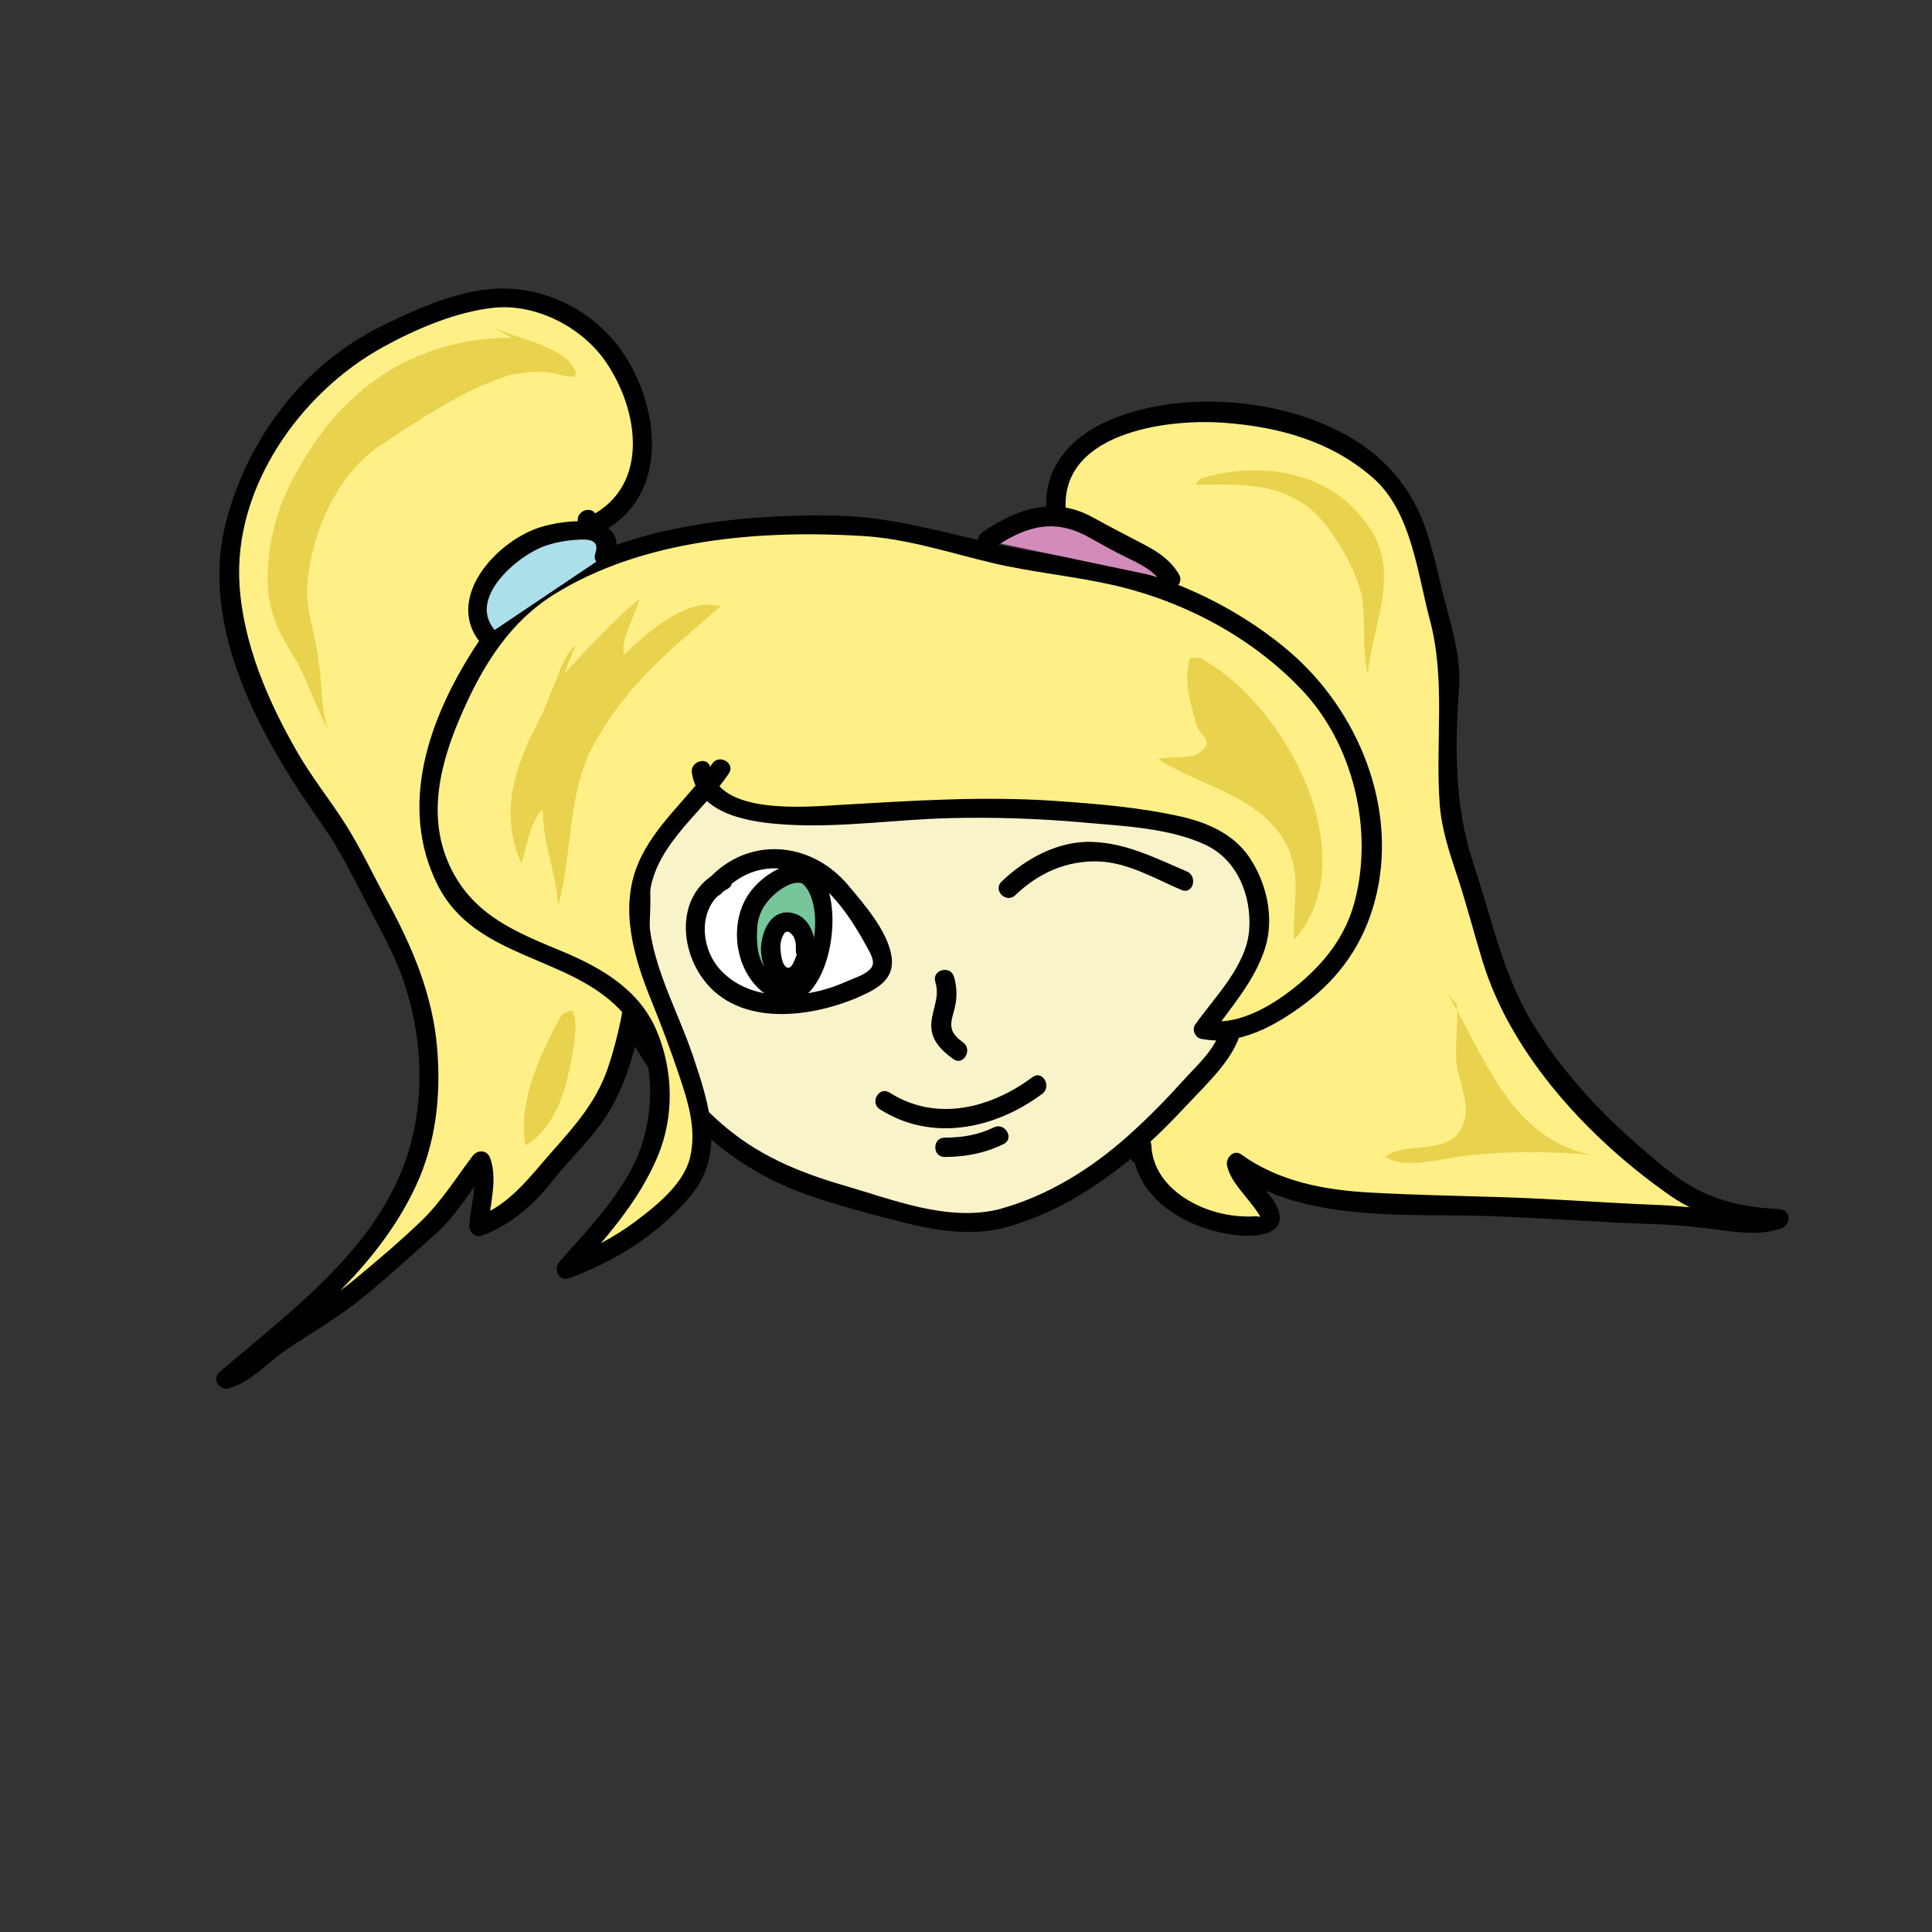 <?xml version="1.0" encoding="utf-8"?>
<!-- Generator: Adobe Illustrator 16.0.0, SVG Export Plug-In . SVG Version: 6.00 Build 0)  -->
<!DOCTYPE svg PUBLIC "-//W3C//DTD SVG 1.1//EN" "http://www.w3.org/Graphics/SVG/1.1/DTD/svg11.dtd">
<svg version="1.1" id="Layer_1" xmlns="http://www.w3.org/2000/svg" xmlns:xlink="http://www.w3.org/1999/xlink" x="0px" y="0px"
	 width="500px" height="500px" viewBox="0 0 500 500" enable-background="new 0 0 500 500" xml:space="preserve">
<rect x="0" y="0" width="500" height="500" fill="#333333" stroke="none"/>
<g>
	<g>
		<path d="M297.467,298.924c-0.237-5.625-2.178-10.971-3.903-16.275c-2.188-6.729-3.447-13.98-3.689-21.047
			c-0.256-7.492,1.337-15.34,2.232-22.768c1.051-8.721,2.406-17.371,4.004-26.004c2.57-13.888,1.554-28.348-1.1-42.147
			c-1.182-6.145-3.527-12.028-7.206-17.092c-3.46-4.763-13.66-14.249-10.68-20.904c1.307-2.917-3-5.461-4.316-2.523
			c-5.207,11.62,9.414,22.228,14.09,31.528c3.651,7.264,4.391,15.999,5.176,23.95c0.791,8.003,0.676,16.058-0.481,24.018
			c-2.34,16.104-4.89,32.063-6.626,48.266c-0.788,7.35,1.149,15.018,2.589,22.162c1.288,6.393,4.631,12.199,4.911,18.836
			C292.603,302.135,297.603,302.148,297.467,298.924L297.467,298.924z"/>
	</g>
</g>
<g>
	<path fill="#FEF087" d="M273.467,133.425c-3.5-22,26-28,43.5-26.5c14,1,28.5,4.5,39,14c8.5,7,12,19.5,14,29.5c2.5,10,6,19.5,5,29.5
		c-0.5,9-0.5,18,0,26.5c0.5,9,3.5,16,6,24c3,9,4.5,18,8.5,26.501c9.5,19.498,23,33.498,39,46.498c10,8.5,19.5,11.5,32,12
		c-5.5,2.5-16.5,0-22.5-0.5c-9.5-1-19-0.5-28.5-1.5c-10.5-1-21-1-32-1.5c-19-1-41.5,1-57.5-11c0.5,4.5,10.5,12.5,8.5,15
		s-11,1-13.5,0.5c-9.5-2.5-19.5-10-19.5-20"/>
	<g>
		<path d="M275.967,133.425c-2.851-21.23,25.594-25.188,41-24c14.144,1.09,27.457,4.732,38.313,14.211
			c10.026,8.754,11.51,24.635,14.746,36.712c4.205,15.694,1.375,31.794,2.574,47.851c0.467,6.258,2.447,12.274,4.421,18.186
			c2.487,7.454,4.413,15.05,6.721,22.556c7.522,24.461,28.001,46.249,48.654,60.592c8.297,5.762,18.138,7.9,28.071,8.391
			c-0.222-1.637-0.443-3.273-0.665-4.91c-4.452,1.695-9.461,0.938-14.075,0.379c-5.761-0.697-11.45-1.354-17.26-1.58
			c-13.186-0.516-26.328-1.564-39.518-1.98c-11.454-0.361-22.948-0.564-34.39-1.197c-11.805-0.654-23.565-2.834-33.331-9.869
			c-1.937-1.396-4.068,0.891-3.673,2.822c0.673,3.279,3.096,5.945,5.131,8.484c1.131,1.412,2.261,2.803,3.208,4.348
			c0.591,0.965,0.055,0.209-1.261,0.355c-1.087,0.121-2.205,0.041-3.292-0.006c-10.153-0.449-22.861-6.996-23.375-18.346
			c-0.146-3.211-5.146-3.225-5,0c0.658,14.543,15.376,22.355,28.375,23.346c3.463,0.262,10.724-0.174,9.797-5.416
			c-0.987-5.588-7.631-8.584-8.761-14.094c-1.225,0.939-2.449,1.881-3.673,2.822c18.643,13.43,44.669,10.91,66.45,11.631
			c14.458,0.479,28.855,1.637,43.312,2.1c5.802,0.186,11.512,0.832,17.26,1.58c5.037,0.656,10.545,1.293,15.405-0.559
			c2.605-0.992,2.259-4.766-0.665-4.91c-6.578-0.324-12.957-1.367-19.02-4.027c-6.571-2.883-12.023-7.791-17.396-12.434
			c-10.315-8.918-19.503-19-26.778-30.555c-8.242-13.092-11.112-27.908-15.945-42.392c-4.904-14.695-4.842-30.125-3.726-45.461
			c0.511-7.011-1.454-14.178-3.248-20.874c-1.769-6.6-3.06-13.343-5.224-19.83c-3.857-11.563-11.403-19.939-22.172-25.541
			c-17.126-8.909-41.93-10.745-59.892-3.031c-10.324,4.434-17.679,12.886-16.101,24.645
			C271.389,136.571,276.395,136.613,275.967,133.425L275.967,133.425z"/>
	</g>
</g>
<g>
	<path fill="#F9F3CA" d="M258.967,315.424c19.019-4.848,34.786-18.387,47.711-32.59c3.276-3.6,6.626-7.285,9.508-11.213
		c2.941-4.01,2.257-5.393,2.827-10.086c1.104-9.09,7.93-16.241,10.077-25.016c3.129-12.787-5.878-23.181-12.734-32.969
		c-8.331-11.894-20.021-14.791-32.5-20.333c-10.798-4.796-19.905-6.937-31.791-8.317c-10.685-1.24-23.037,0.531-33.473,2.862
		c-14.32,3.199-32.31,8.77-43.736,17.778c-11.587,9.135-21.355,24.493-19.416,39.469c1.595,12.321,4.854,25.267,11.444,35.537
		c12.256,19.094,25.393,31.77,48.083,37.879C227.967,311.924,245.967,318.924,258.967,315.424z"/>
	<g>
		<path d="M259.631,317.834c12.649-3.398,23.679-10.16,33.682-18.484c5.007-4.166,9.614-8.805,14.05-13.566
			c4.491-4.822,10.231-10.117,12.896-16.254c0.73-1.684,0.868-3.482,1.007-5.291c0.274-3.574,1.09-6.74,2.532-10.018
			c2.532-5.75,6.017-10.921,7.704-17.037c3.342-12.114-4.569-23.168-11.236-32.435c-3.318-4.613-6.672-8.652-11.217-12.121
			c-4.792-3.657-10.522-5.973-16.046-8.265c-12.341-5.122-24.094-9.776-37.45-11.525c-14.159-1.854-28.086,0.175-41.876,3.509
			c-12.265,2.965-24.546,7.097-35.353,13.716c-14.234,8.718-25.615,24.778-25.621,41.843c-0.006,18.025,8.281,36.025,19.083,49.978
			c9.698,12.531,21.7,21.836,36.687,27.164c8.24,2.932,16.953,5.193,25.427,7.342C242.268,318.51,251.119,319.867,259.631,317.834
			c3.137-0.748,1.807-5.57-1.328-4.82c-13.223,3.156-27.348-2.588-39.914-6.23c-11.982-3.475-22.688-7.98-32.113-16.363
			c-9.35-8.316-17.546-19.486-22.314-31.049c-5.491-13.315-8.89-29.311-2.804-42.876c11.53-25.701,43.049-34.218,68.446-38.286
			c14.891-2.385,29.885-0.836,44.206,3.768c6.104,1.962,11.938,4.771,17.864,7.208c6.381,2.623,12.567,5.552,17.754,10.187
			c4.395,3.926,7.667,9.358,10.964,14.205c3.755,5.52,6.772,11.453,6.832,18.257c0.053,6.167-3.677,11.879-6.419,17.157
			c-2.539,4.885-4.111,9.752-4.539,15.249c-0.487,6.26-6.126,11.045-10.124,15.473c-4.405,4.881-8.994,9.564-13.887,13.959
			c-9.803,8.807-21.158,15.904-33.951,19.344C255.191,313.85,256.514,318.672,259.631,317.834z"/>
	</g>
</g>
<g>
	<path fill="#FEF087" d="M152.467,136.425c19-7.5,16-30.5,6.5-44c-5.5-8.5-15-13.5-24.5-15s-16.5,2-25,5c-24,9-39,24.5-47.5,49.5
		c-7,22,1.5,43,12,62.5c4,7.5,9,14,13.5,20.5c4.5,7,8,15,12,22c8,13.5,12,29.001,11.5,44.999c-1,34-28.5,54.5-52.5,75
		c5-1,10-7,14-9.5c5-3.5,10.5-6.5,15.5-10c7.5-6,14.5-12,21.5-18.5c6.5-5.5,10-12,15-18.5c2,4.5-0.5,12-0.5,17c6-2,12-7,16-12
		c5-6.5,10.5-11.5,15-18c6.5-11,9-24.998,10-37.499c1-13,1.5-26-0.5-39c-2-14,1-26.5,0.5-40.5c-0.5-6-1-13-3-19c-2.5-6.5-9-10-10-17
		"/>
	<g>
		<path d="M153.729,138.583c19.21-8.135,17.725-31.38,8.021-46.507c-6.038-9.412-16.169-15.732-27.282-17.152
			c-12.139-1.551-24.769,4.095-35.471,9.336c-20.249,9.918-34.735,28.867-40.441,50.558c-7.316,27.809,9.34,56.769,24.799,78.579
			c4.492,6.337,7.855,13.3,11.438,20.17c3.694,7.085,7.533,13.761,10.017,21.416c4.528,13.947,5.159,29.529,0.755,43.563
			c-7.629,24.307-30.327,40.807-48.864,56.609c-1.962,1.672,0.13,4.822,2.432,4.178c5.892-1.646,9.699-6.426,14.597-9.752
			c6.877-4.672,14.002-8.717,20.45-13.994c6.314-5.17,12.297-10.686,18.404-16.09c5.66-5.01,9.535-11.836,14.042-17.813
			c-1.523-0.199-3.046-0.398-4.569-0.598c1.808,5.219-0.392,10.984-0.589,16.336c-0.057,1.527,1.659,2.975,3.165,2.41
			c7.487-2.801,13.362-7.895,18.265-14.117c5.229-6.635,11.783-12.303,15.772-19.842c7.917-14.957,8.988-33.031,9.579-49.6
			c0.352-9.856-0.747-19.363-1.708-29.133c-0.955-9.703,0.492-19.518,0.904-29.211c0.361-8.476-0.42-17.289-2.557-25.511
			c-1.874-7.214-9.053-11.367-10.509-18.66c-0.631-3.161-5.45-1.819-4.821,1.329c1.137,5.698,5.121,9.427,8.348,14.005
			c4.622,6.557,4.583,17.381,4.619,25.113c0.039,8.524-1.115,17.014-1.249,25.536c-0.142,8.967,1.741,17.819,2.021,26.781
			c0.518,16.561-0.628,34.19-6.01,49.956c-2.937,8.604-8.442,14.83-14.372,21.514c-5.918,6.672-10.895,13.758-19.61,17.02
			c1.055,0.803,2.11,1.605,3.165,2.41c0.217-5.871,2.408-11.9,0.411-17.664c-0.755-2.18-3.261-2.334-4.569-0.598
			c-4.315,5.723-8.072,11.795-13.26,16.801c-5.399,5.207-11.188,10.08-16.946,14.883c-6.101,5.092-12.769,9.031-19.383,13.383
			c-4.914,3.232-9.169,8.678-14.917,10.283c0.811,1.395,1.622,2.787,2.432,4.18c17.733-15.115,37.273-30.041,47.356-51.689
			c5.228-11.225,6.569-23.412,5.548-35.652c-1.182-14.164-6.506-26.43-13.202-38.742c-3.44-6.325-6.482-12.835-10.312-18.944
			c-4.033-6.433-8.83-12.303-12.628-18.908c-7.624-13.258-14.057-28.067-15.019-43.487c-1.57-25.186,15.764-49.647,37.084-61.412
			c8.458-4.668,19.014-9.198,28.685-10.205c11.037-1.149,22.913,5.052,29.06,14.035c8.864,12.954,11.518,33.329-5.603,40.58
			C148.245,135.52,150.796,139.825,153.729,138.583L153.729,138.583z"/>
	</g>
</g>
<g>
	<path fill="#FFFFFF" d="M184.967,229.425c8.5-10,21.5-9.5,30.5-1c4,4,7,8.5,10,13.5c4,7,5,10-3.5,13.5c-10.5,5-22.5,7-33.5,0.5
		c-9-5-13-22.501-1.5-28.001"/>
	<g>
		<path d="M186.734,231.192c8.125-8.974,19.913-8.316,28.136,0.215c3.931,4.079,7.034,9.126,9.715,14.091
			c0.771,1.429,2.062,3.585,0.814,5.085c-1.42,1.708-4.271,2.489-6.204,3.375c-9.997,4.59-24.619,5.898-32.773-2.967
			c-5.465-5.942-5.852-16.831,1.807-20.908c2.847-1.516,0.321-5.832-2.523-4.317c-10.335,5.503-10.079,18.829-3.863,27.451
			c9.37,12.998,28.92,10.09,41.386,4.367c4.619-2.121,8.389-4.646,7.478-10.209c-1.064-6.494-7.106-13.394-11.184-18.257
			c-9.684-11.551-26.028-12.831-36.323-1.46C181.041,230.041,184.566,233.587,186.734,231.192L186.734,231.192z"/>
	</g>
</g>
<g>
	<g>
		<path d="M262.734,231.692c6.024-5.755,13.238-9.042,21.645-8.746c7.57,0.266,14.612,4.515,21.423,7.389
			c2.97,1.253,4.253-3.588,1.33-4.821c-8.06-3.401-15.499-7.313-24.431-7.627c-8.883-0.312-17.265,4.311-23.502,10.27
			C256.863,230.388,260.404,233.919,262.734,231.692L262.734,231.692z"/>
	</g>
</g>
<g>
	<path fill="#FEF087" d="M181.467,199.425c2,16,38.5,11,48.5,10.5c23.5-1.5,46.5-1,70,3c12,1.5,21.5,5.5,25,18.5
		c4,15-5.5,23.501-13.5,35.001c12,3,31-11.5,36.5-21c8-13,8-27,5-41c-4-21.5-20-35.5-38-45.5c-16.5-9.5-33.5-11.5-52-14.5
		c-11-2-22-6-33-7.5c-10-1.5-22-1-32.5-0.5c-20.5,1-45.5,7-61.5,19.5c-10.5,8.5-18,25-22.5,37c-4.5,12.5-3.5,26.5,3.5,37.5
		c9,14.5,27,15.5,40,24.501c13,9,16.5,25.498,12,40.498c-4.5,13.5-13,22-22.5,33c11.5-4,24-12,31.5-22c8-11,1.5-24-2-35.498
		c-4.5-13-11.5-24-10.5-38.001c1-15,13.5-22.5,21-34"/>
	<g>
		<path d="M179.056,200.089c1.819,11.079,15.672,12.808,24.726,13.335c13.865,0.807,27.931-1.33,41.788-1.687
			c11.647-0.3,23.304,0.093,34.907,1.132c10.081,0.903,22.063,1.386,31.413,5.731c8.342,3.878,12.011,13.179,11.407,21.965
			c-0.642,9.342-8.882,17.366-13.989,24.598c-0.902,1.275-0.008,3.361,1.493,3.672c9.805,2.027,19.545-3.512,27.091-9.225
			c8.924-6.754,14.94-15.429,17.871-26.276c6.438-23.827-4.192-49.624-22.429-65.018c-9.319-7.867-20.327-14.073-31.767-18.228
			c-13.442-4.883-27.711-5.904-41.604-8.81c-14.639-3.062-28.334-7.516-43.432-7.835c-13.232-0.279-26.643,0.547-39.659,2.98
			c-11.15,2.084-22.07,5.658-32.139,10.896c-9.402,4.891-16.397,11.706-22.086,20.583c-11.572,18.057-19.617,40.557-9.465,60.974
			c9.851,19.812,34.939,18.113,48.337,33.609c7.577,8.766,8.038,21.646,5.037,32.273c-3.531,12.498-13.6,22.377-21.857,31.896
			c-1.501,1.729-0.111,5.096,2.432,4.178c12.123-4.369,23.412-11.471,31.68-21.453c9.047-10.922,4.552-24.088,0.536-36.088
			c-4.58-13.689-13.329-27.649-11.121-42.607c1.833-12.425,13.758-20.642,20.399-30.5c1.807-2.683-2.526-5.182-4.317-2.523
			c-6.01,8.921-14.882,15.729-19.152,25.808c-4.953,11.691-1.058,24.472,3.456,35.599c2.503,6.174,4.822,12.326,6.951,18.635
			c2.415,7.16,4.892,14.586,2.944,22.152c-1.723,6.691-8.813,12.32-14.094,16.275c-5.632,4.217-12.005,7.498-18.61,9.879
			c0.811,1.395,1.622,2.787,2.432,4.18c8.408-9.693,16.966-18.971,21.988-30.955c4.365-10.418,4.032-22.467-0.4-32.758
			c-4.473-10.387-14.263-16.071-24.231-20.221c-11.86-4.938-22.765-9.193-28.81-21.351c-6.741-13.557-2.692-28.077,3.084-41.042
			c5.329-11.961,12.153-22.907,23.438-29.971c23.042-14.422,53.628-16.808,80.115-15.168c11.415,0.707,22.328,4.345,33.385,6.965
			c10.094,2.392,20.492,3.337,30.629,5.581c18.55,4.106,36.417,13.466,49.544,27.343c13.332,14.095,18.574,36.342,13.528,55.014
			c-2.366,8.757-7.725,15.548-14.579,21.219c-6.152,5.088-15.447,10.895-23.793,9.168c0.498,1.225,0.995,2.449,1.493,3.674
			c5.085-7.197,11.123-13.855,13.808-22.413c2.443-7.785,0.34-16.915-4.179-23.521c-4.031-5.895-10.722-8.855-17.465-10.387
			c-10.736-2.439-22.11-3.362-33.07-4.109c-18.49-1.26-36.806-0.012-55.249,1.043c-8.742,0.5-31.575,2.752-33.593-9.541
			C183.356,195.584,178.539,196.936,179.056,200.089L179.056,200.089z"/>
	</g>
</g>
<g>
	<g>
		<path d="M227.705,287.082c13.422,8.568,29.822,5.102,42.023-4c2.553-1.904,0.064-6.248-2.523-4.316
			c-10.813,8.064-24.953,11.674-36.977,4C227.502,281.023,224.997,285.354,227.705,287.082L227.705,287.082z"/>
	</g>
</g>
<g>
	<g>
		<path d="M244.467,299.424c5.47-0.031,10.321-0.945,15.262-3.342c2.9-1.406,0.364-5.717-2.523-4.316
			c-4.131,2.002-8.182,2.631-12.738,2.658C241.244,294.441,241.242,299.441,244.467,299.424L244.467,299.424z"/>
	</g>
</g>
<g>
	<g>
		<path d="M242.056,254.09c1.206,3.926-0.694,6.777-1.022,10.59c-0.369,4.273,2.447,7.064,5.671,9.404
			c2.615,1.896,5.105-2.443,2.523-4.318c-3.26-2.365-3.551-4.029-2.479-7.633c0.938-3.16,1.104-6.197,0.128-9.373
			C245.934,249.687,241.106,251,242.056,254.09L242.056,254.09z"/>
	</g>
</g>
<g>
	<path fill="#76C69A" d="M211.759,229.925c-3-9.5-15.792,0-17.292,5.5c-2,5.5-1.5,14.5,3.5,18.501c12,12,20.5-20.001,11.5-27.001"/>
	<g>
		<path d="M214.17,229.26c-3.957-10.162-15.512-4.837-20.269,1.926c-5.813,8.266-3.466,21.916,5.504,26.917
			c14.508,8.088,20.933-25.096,11.829-32.946c-2.428-2.094-5.981,1.426-3.535,3.535c5.55,4.786,3.762,22.195-3.384,25.185
			c-2.174,0.908-4.042-1.229-5.466-2.525c-2.943-2.682-3.116-7.628-2.882-11.278c0.213-3.322,1.623-5.862,3.939-8.144
			c2.235-2.201,7.688-5.849,9.443-1.34C210.505,233.56,215.341,232.269,214.17,229.26L214.17,229.26z"/>
	</g>
</g>
<g>
	<path fill="#FFFFFF" d="M208.467,245.925c0.5-8.5-8.5-10.5-9-1c0,2.5,1,8.5,5,8c3-0.5,4-5.5,5-8"/>
	<g>
		<path d="M210.967,245.925c0.148-3.972-1.606-8.759-5.96-9.661c-5.049-1.045-7.528,3.919-8,8.104
			c-0.455,4.041,1.375,9.667,5.61,10.917c5.864,1.729,7.764-5.797,9.26-9.696c1.157-3.016-3.678-4.307-4.821-1.329
			c-0.372,0.968-1.63,6.45-3.11,6.203c-1.655-0.276-1.925-3.985-1.976-5.258c-0.046-1.161,0.25-2.378,0.831-3.379
			c0.424-0.73,0.689-0.712,1.27-0.687c0.1,0.005,0.835,0.536,1.204,1.119c0.688,1.087,0.738,2.42,0.691,3.666
			C205.846,249.15,210.847,249.138,210.967,245.925L210.967,245.925z"/>
	</g>
</g>
<g>
	<path fill="#D38BBC" d="M255.467,139.925c6.5-4.5,12.5-8,20.5-6c5,1,9,4.5,13.5,6.5c4.5,2.5,11,4.5,13.5,9.5"/>
	<g>
		<path d="M256.729,142.083c8.199-5.604,15.63-8.26,24.914-3.125c3.296,1.823,6.528,3.678,9.924,5.319
			c3.544,1.714,7.176,3.38,9.242,6.909c1.627,2.78,5.949,0.265,4.316-2.523c-2.057-3.514-5.109-5.659-8.658-7.535
			c-4.552-2.407-9.113-4.724-13.622-7.218c-10.149-5.614-19.728-2.235-28.64,3.856C251.561,139.573,254.059,143.908,256.729,142.083
			L256.729,142.083z"/>
	</g>
</g>
<g>
	<path fill="#ABDFE9" d="M156.467,143.925c4-10-13-6.5-17.5-4.5c-8.5,4-21,16-13,25"/>
	<g>
		<path d="M158.877,144.589c4.248-12.254-12.805-10.259-19.519-7.991c-11.178,3.776-24.175,18.225-15.16,29.594
			c2.002,2.526,5.516-1.038,3.535-3.535c-6.364-8.026,5.975-18.636,12.954-21.237c2.683-1,5.6-1.518,8.444-1.72
			c3.024-0.214,6.209-0.149,4.924,3.56C152.997,146.315,157.828,147.616,158.877,144.589L158.877,144.589z"/>
	</g>
</g>
<g>
	<path fill="#E9D24D" d="M132.467,87.425c-24,0-43,12-55,33.5c-6,10-9,21.5-8,33c1,7,4,12,7.5,17.5c3,6,5,12,8,17.5
		c-2-5.5-1.5-11.5-2.5-17.5c-0.5-6-3-12-3-18.5c0.5-13.5,7-29,18-37c10.5-7,23-15.5,35-19c3-0.5,7-1,10-0.5s9,3,5.5-2
		s-14.5-7-20-9.5"/>
</g>
<g>
	<path fill="#E9D24D" d="M310.467,123.925c14.5-4.5,32-2.5,42,10c11,13,3,26,1.5,40.5c-1.5-6.5-0.5-13.5-1.5-20
		c-1.5-7-6.5-15.5-11-20.5c-9-9.5-20.5-8.5-32-8.5"/>
</g>
<g>
	<path fill="#E9D24D" d="M374.467,256.926c10,16.5,16,37.498,37.5,41.998c-10-1-21-1-31,0c-6.5,0.5-17,4-22.5,0.5
		c5.5-4.5,18,0.5,20.5-9.5c1.5-4-1.5-10.5-2-14.5c-0.5-5.498,0.5-10.498,0-15.498"/>
</g>
<g>
	<path fill="#E9D24D" d="M147.967,261.426c2.5,3-0.5,14.998-1.5,18.998c-1.5,6-5,13-10.5,16c-2-11.5,4-23.998,9.5-33.998"/>
</g>
<g>
	<path fill="#E9D24D" d="M148.967,166.925c-3.5,3-4.5,8.5-6.5,12.5c-2,6-5.5,11-7.5,17c-3.5,9-4,18.5,0,27c1.5-4.5,2-10.5,5.5-14
		c0,9,3.5,16.5,4,25c4-14.5,2-30.5,10.5-44c8.5-14.5,19.5-23,31.5-33.5c-9-2.5-19,7-25,12.5c-1-4,3-10,4-14.5
		c-7,6-13.5,13-19.5,19.5"/>
</g>
<g>
	<path fill="#E9D24D" d="M310.394,170.23c22.131,11.476,43.442,51.64,24.59,72.951c-0.819-8.197,2.459-16.394-2.459-25.41
		c-7.377-12.295-21.312-13.935-32.787-21.312c2.459-0.819,9.017,0,10.656-1.639c4.099-3.279,0.819-3.279-0.819-7.377
		c-1.64-6.558-3.279-10.656-1.64-17.213"/>
</g>
</svg>
